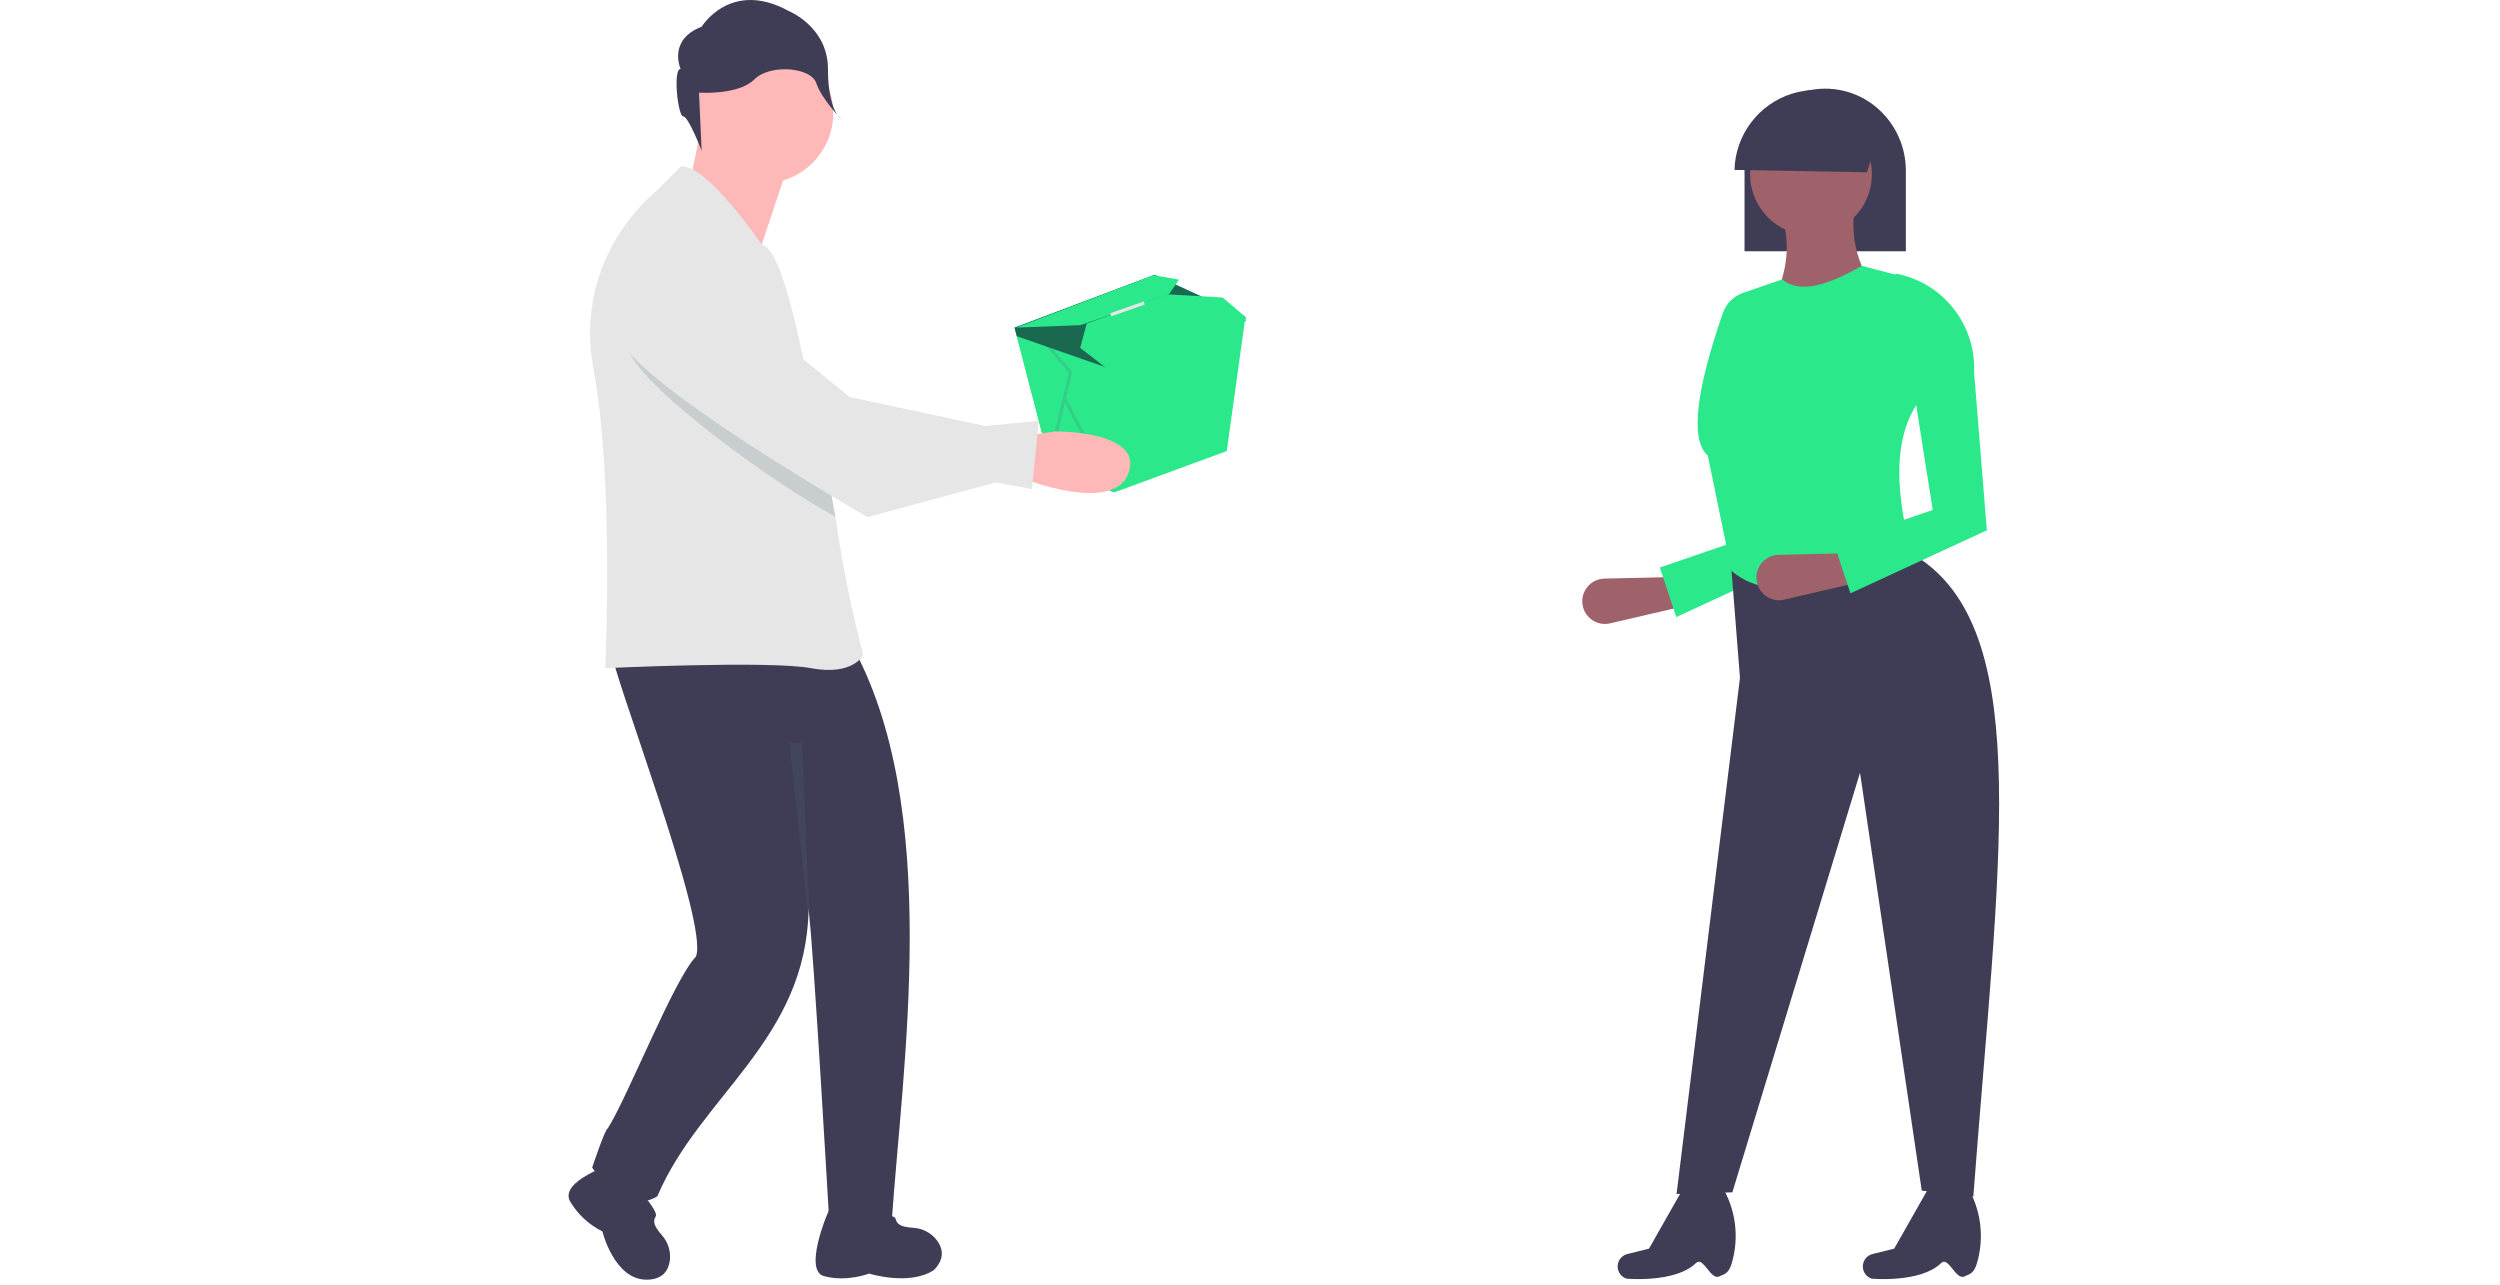 <svg width="216" height="111" viewBox="0 0 216 111" fill="none" xmlns="http://www.w3.org/2000/svg">
<g clip-path="url(#clip0_183_383)">
<path d="M107.603 27.393L107.598 27.431L107.582 27.541L105.994 38.969L96.267 42.547L96.115 42.474L90.669 39.881L87.853 29.049L87.66 28.305L87.719 28.283L99.766 23.745L107.596 27.389L107.603 27.393Z" fill="#2BE88B"/>
<path d="M96.115 42.474L90.669 39.881L87.66 28.305L87.719 28.283L95.568 31.602L96.115 42.474Z" fill="#2BE88B"/>
<path opacity="0.2" d="M96.251 42.342L92.109 34.383L92.641 32.127L90.136 29.169L89.922 29.351L92.336 32.2L90.533 39.849L90.806 39.913L92.011 34.801L96.003 42.471L96.251 42.342Z" fill="#52697A"/>
<path d="M107.603 27.534L107.582 27.541L95.568 31.743L87.853 29.049L87.66 28.305L87.719 28.283L99.766 23.745L107.596 27.389L107.598 27.431L107.603 27.534Z" fill="#1A6850"/>
<path d="M95.778 31.953L93.328 30.059L93.888 27.955L100.886 25.429L105.644 25.709L107.533 27.323L107.673 27.744L95.778 31.953Z" fill="#2BE88B"/>
<path d="M87.8 28.305L93.328 28.095L96.323 27.076L100.992 25.429L101.865 24.166L99.686 23.775L87.8 28.305Z" fill="#2BE88B"/>
<path d="M98.814 26.047L95.932 27.062L96.024 27.326L98.907 26.312L98.814 26.047Z" fill="#E6E6E6"/>
<path d="M60.849 9.639L59.497 16.412L65.803 21.154L68.731 12.348L60.849 9.639Z" fill="#FFB8B8"/>
<path d="M65.916 15.848C69.274 15.848 71.996 13.118 71.996 9.751C71.996 6.385 69.274 3.655 65.916 3.655C62.558 3.655 59.835 6.385 59.835 9.751C59.835 13.118 62.558 15.848 65.916 15.848Z" fill="#FFB8B8"/>
<path d="M52.741 55.942C52.769 57.909 61.313 79.799 60.127 82.65C58.257 84.566 54.234 94.767 52.516 97.488C52.291 97.488 51.165 100.875 51.165 100.875C51.165 100.875 53.867 105.165 56.795 103.358C60.476 94.678 69.696 89.836 69.859 78.522C70.304 82.096 71.617 105.038 71.617 105.038C71.617 105.038 71.365 105.145 77.037 105.69C77.918 92.375 81.516 69.722 73.46 55.491C70.983 54.362 52.741 55.942 52.741 55.942Z" fill="#3F3D56"/>
<path d="M71.617 104.591C71.354 105.099 69.465 109.784 71.184 110.254C73.165 110.796 75.086 110.037 75.086 110.037C75.086 110.037 78.555 111.124 80.678 109.742C81.668 108.749 81.443 107.846 80.97 107.191C80.73 106.869 80.423 106.603 80.069 106.412C79.716 106.221 79.325 106.109 78.924 106.085C77.847 106.008 77.505 105.808 77.381 105.313C77.201 104.591 71.617 104.591 71.617 104.591Z" fill="#3F3D56"/>
<path d="M53.086 100.499C53.086 100.499 48.246 102.032 49.265 103.82C49.927 104.928 50.893 105.821 52.048 106.393C52.048 106.393 53.058 110.565 55.86 110.565C57.261 110.565 57.739 109.767 57.866 108.969C57.924 108.571 57.894 108.164 57.779 107.779C57.664 107.393 57.466 107.037 57.199 106.736C56.492 105.918 56.391 105.534 56.653 105.097C57.035 104.458 53.086 100.499 53.086 100.499Z" fill="#3F3D56"/>
<path d="M74.587 56.603C74.587 56.603 73.686 58.41 70.082 57.731C66.479 57.056 52.292 57.731 52.292 57.731C52.292 57.731 53.079 41.588 51.277 31.879C49.475 22.169 56.569 16.637 56.569 16.637L58.822 14.379C61.074 14.155 65.831 21.163 65.831 21.163C67.396 21.426 68.857 28.097 70.104 34.409C70.178 34.77 70.247 35.126 70.317 35.483C70.891 38.426 71.691 41.701 72.17 44.642C72.205 44.851 72.237 45.057 72.268 45.264C72.837 49.083 73.612 52.868 74.587 56.603Z" fill="#E6E6E6"/>
<path d="M58.802 5.955C58.802 5.955 57.666 3.448 60.621 2.308C60.621 2.308 63.122 -1.795 68.125 0.94C68.125 0.94 71.535 2.308 71.535 5.955C71.535 9.603 72.672 10.287 72.672 10.287C72.672 10.287 70.979 8.545 70.524 7.178C70.07 5.81 66.533 5.5 65.169 6.867C63.805 8.235 60.394 8.007 60.394 8.007L60.621 13.022C60.621 13.022 59.484 10.059 59.03 10.059C58.575 10.059 58.12 5.955 58.802 5.955Z" fill="#3F3D56"/>
<path opacity="0.2" d="M72.17 44.642C66.798 41.714 58.096 35.294 55.288 31.82C51.587 27.245 55.624 23.767 55.624 23.767C60.201 20.872 65.673 30.805 65.673 30.805L70.104 34.409C70.178 34.77 70.247 35.126 70.317 35.483C70.891 38.426 71.691 41.701 72.17 44.642Z" fill="#52697A"/>
<path d="M88.207 41.268C88.207 41.268 96.194 44.519 97.509 40.865C98.823 37.21 91.203 37.273 91.203 37.273L88.212 37.698L88.207 41.268Z" fill="#FFB8B8"/>
<path d="M54.6 22.28C54.6 22.28 50.565 25.76 54.264 30.334C57.962 34.907 74.957 44.68 74.957 44.68L86.028 41.68L89.161 42.255L89.751 36.358L85.136 36.809L73.42 34.308L65.949 28.23C65.949 28.23 59.176 19.386 54.6 22.28Z" fill="#E6E6E6"/>
<path opacity="0.2" d="M69.299 64.2L70.005 80.737L68.215 64.2H69.299Z" fill="#52697A"/>
<path d="M145.512 52.37L139.104 53.859C138.608 53.974 138.087 53.891 137.652 53.627C137.216 53.363 136.9 52.94 136.771 52.446C136.697 52.16 136.687 51.86 136.744 51.57C136.802 51.28 136.924 51.006 137.101 50.77C137.279 50.534 137.507 50.341 137.77 50.206C138.032 50.071 138.322 49.997 138.617 49.99L144.807 49.846L145.512 52.37Z" fill="#9F616A"/>
<path d="M144.832 53.313L143.408 49.032L151.941 46.111L149.676 26.117C153.753 26.86 155.694 30.074 155.512 34.225L156.616 47.868L144.832 53.313Z" fill="#2BE88B"/>
<path d="M150.727 21.709H164.666V14.758C164.671 12.881 163.938 11.078 162.625 9.74C161.984 9.081 161.217 8.557 160.371 8.2C159.524 7.843 158.615 7.659 157.696 7.661C155.862 7.664 154.103 8.391 152.799 9.684C151.495 10.978 150.752 12.734 150.729 14.573C150.728 14.636 150.727 14.697 150.727 14.758L150.727 21.709Z" fill="#3F3D56"/>
<path d="M170.495 103.382L166.039 102.87L160.706 66.763L149.676 103.016L144.855 103.163L150.333 58.561L149.53 48.381L166.039 48.381C175.714 55.152 172.665 74.748 170.495 103.382Z" fill="#3F3D56"/>
<path d="M156.47 20.331C159.374 20.331 161.729 17.97 161.729 15.058C161.729 12.145 159.374 9.785 156.47 9.785C153.565 9.785 151.21 12.145 151.21 15.058C151.21 17.97 153.565 20.331 156.47 20.331Z" fill="#9F616A"/>
<path d="M161.729 24.579L152.817 26.922C154.319 24.027 154.799 21.325 153.986 18.866L160.268 17.841C159.864 20.192 160.388 22.608 161.729 24.579Z" fill="#9F616A"/>
<path d="M164.724 46.037C159.726 49.224 153.903 52.886 149.603 49.333L147.558 39.373C145.932 37.921 146.653 33.441 148.85 27.056C148.99 26.651 149.22 26.283 149.522 25.98C149.825 25.677 150.192 25.447 150.597 25.307L153.986 24.139C155.488 25.405 157.95 24.65 160.853 22.967L164.213 23.846L165.674 34.832C163.565 38 163.933 42.218 164.724 46.037Z" fill="#2BE88B"/>
<path d="M160.56 50.32L154.152 51.808C153.656 51.923 153.135 51.84 152.7 51.577C152.264 51.313 151.948 50.889 151.819 50.395C151.745 50.109 151.735 49.81 151.793 49.52C151.85 49.229 151.972 48.956 152.149 48.719C152.327 48.483 152.555 48.29 152.818 48.155C153.08 48.02 153.37 47.946 153.665 47.939L159.855 47.795L160.56 50.32Z" fill="#9F616A"/>
<path d="M169.721 110.286C168.972 110.628 168.345 108.506 167.714 109.128C165.948 110.867 161.712 110.477 161.712 110.477C161.57 110.432 161.439 110.357 161.326 110.259C161.213 110.161 161.121 110.041 161.056 109.906C160.991 109.771 160.954 109.624 160.947 109.475C160.941 109.325 160.964 109.175 161.017 109.035C161.079 108.867 161.182 108.717 161.315 108.598C161.449 108.479 161.609 108.394 161.782 108.35L163.66 107.88L166.609 102.681L169.822 102.273L169.903 102.406C170.525 103.41 170.925 104.535 171.078 105.706C171.231 106.878 171.134 108.068 170.791 109.198C170.524 110.057 170.16 110.084 169.721 110.286Z" fill="#3F3D56"/>
<path d="M148.536 110.286C147.788 110.628 147.161 108.506 146.53 109.128C144.764 110.867 140.528 110.477 140.528 110.477C140.386 110.432 140.254 110.357 140.142 110.259C140.029 110.161 139.937 110.041 139.872 109.906C139.807 109.771 139.77 109.624 139.763 109.475C139.756 109.325 139.78 109.175 139.832 109.035C139.895 108.867 139.998 108.717 140.131 108.598C140.264 108.479 140.425 108.394 140.598 108.35L142.476 107.88L145.425 102.681L148.638 102.273L148.719 102.406C149.34 103.41 149.741 104.535 149.894 105.706C150.047 106.878 149.949 108.068 149.607 109.198C149.34 110.057 148.976 110.084 148.536 110.286Z" fill="#3F3D56"/>
<path d="M162.636 10.659L161.311 14.885L149.858 14.681C149.897 13.202 150.396 11.773 151.285 10.593C152.173 9.412 153.408 8.54 154.815 8.097C156.222 7.654 157.733 7.663 159.135 8.122C160.537 8.582 161.761 9.469 162.636 10.659Z" fill="#3F3D56"/>
<path d="M159.88 51.262L158.456 46.982L166.989 44.06L163.761 23.633C165.733 23.992 167.508 25.055 168.758 26.626C170.008 28.196 170.648 30.167 170.56 32.174L171.664 45.818L159.88 51.262Z" fill="#2BE88B"/>
</g>
<defs>
<clipPath id="clip0_183_383">
<rect width="216" height="111" fill="white"/>
</clipPath>
</defs>
</svg>

